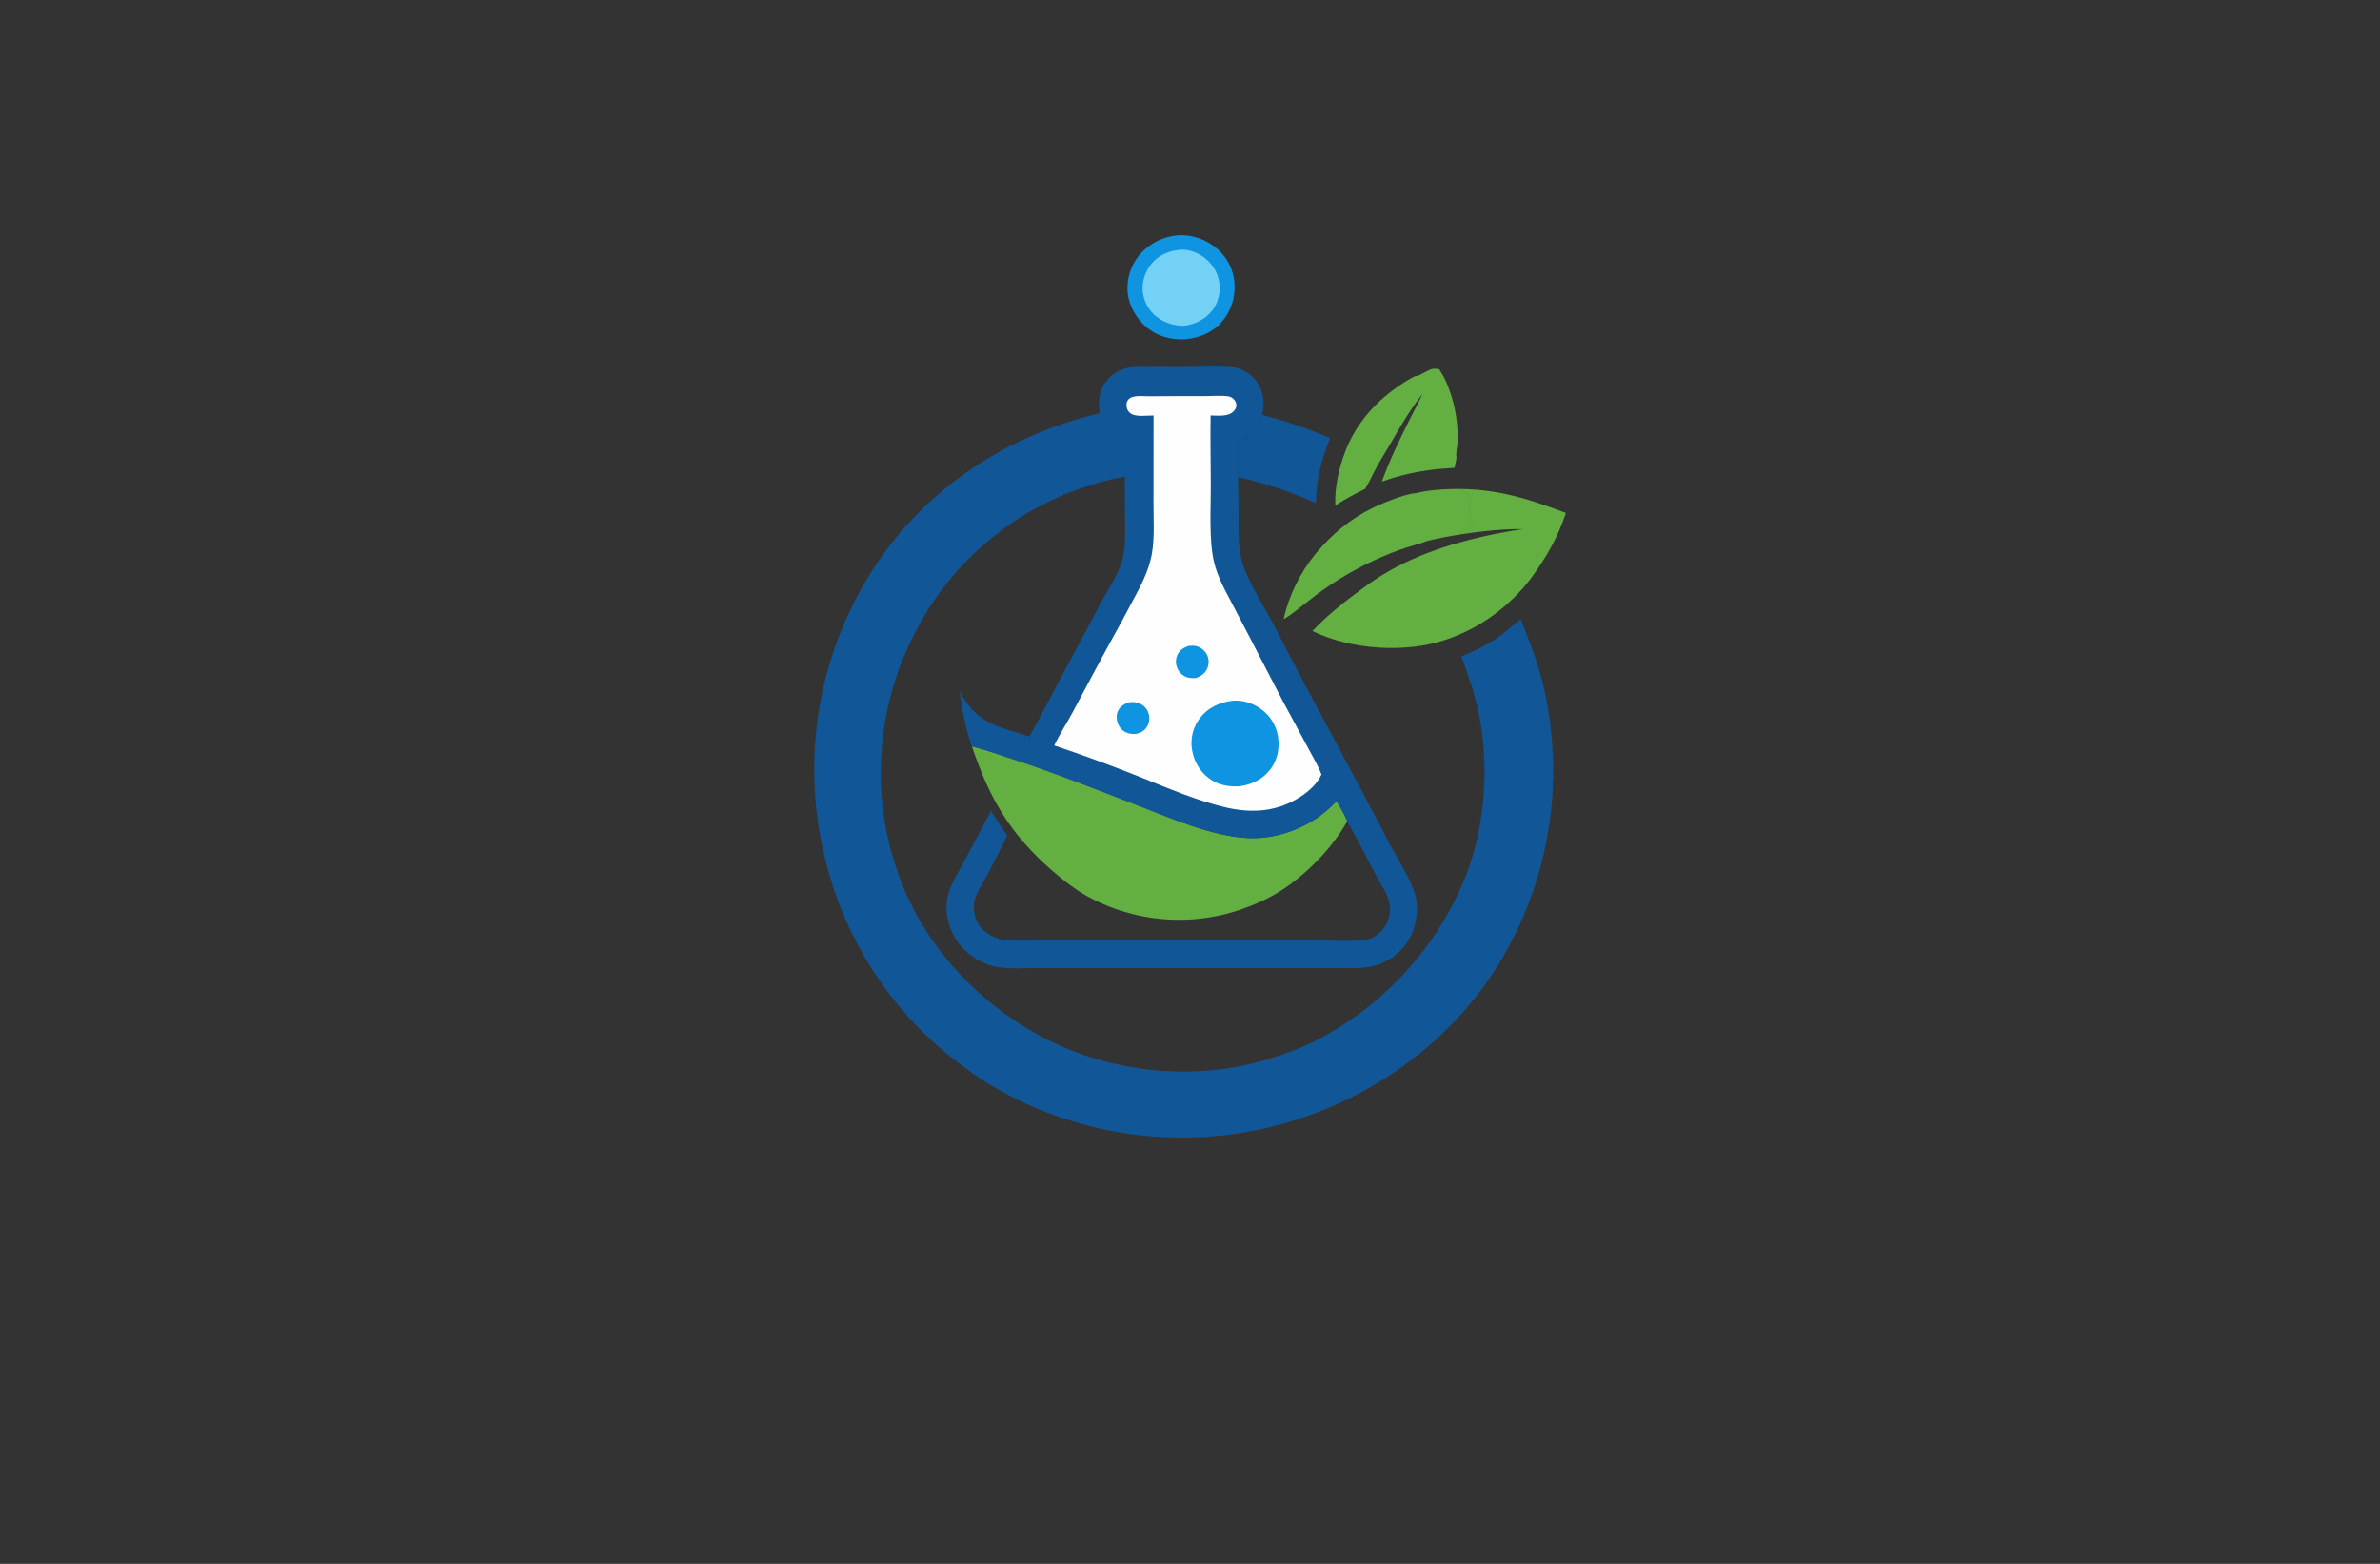 <?xml version="1.0" encoding="utf-8"?>
<!-- Generator: Adobe Illustrator 27.8.1, SVG Export Plug-In . SVG Version: 6.00 Build 0)  -->
<svg version="1.1" xmlns="http://www.w3.org/2000/svg" xmlns:xlink="http://www.w3.org/1999/xlink" x="0px" y="0px"
	 viewBox="0 0 350 230" style="enable-background:new 0 0 350 230;" xml:space="preserve">
<rect x="0" y="0" width="350" height="230" fill="#333333" stroke="none"/>
<style type="text/css">
	.st0{fill:#FFF5CC;}
	.st1{fill:#FFFECF;}
	.st2{fill:#D3FFCF;}
	.st3{fill:#CFFFFD;}
	.st4{fill:#DEF7F9;}
	.st5{fill:#FFF5F8;}
	.st6{fill:#FFEACF;}
	.st7{fill:#F4F9E1;}
	.st8{fill:#FFEEE9;}
	.st9{fill:#FFFFCF;}
	.st10{fill:#FCD8AE;}
	.st11{fill:#F7F4E8;}
	.st12{fill:#FCF1E3;}
	.st13{fill:#FFECD9;}
	.st14{fill:#FCF6DB;}
	.st15{fill:#FFF3C0;}
	.st16{fill:#CCC8B8;}
	.st17{fill:#CECECE;}
	.st18{fill:#E5E1D1;}
	.st19{fill:#063766;}
	.st20{fill:#0E2848;}
	.st21{fill:#00D19E;}
	.st22{fill:#002389;}
	.st23{fill:#00079C;}
	.st24{fill:#7F4900;}
	.st25{fill:#014742;}
	.st26{fill:#0019FF;}
	.st27{fill:#00B3F9;}
	.st28{fill:#773000;}
	.st29{fill-rule:evenodd;clip-rule:evenodd;fill:#CD00FF;}
	.st30{fill-rule:evenodd;clip-rule:evenodd;fill:#FF9700;}
	.st31{fill:#450056;}
	.st32{fill:#70B208;}
	.st33{fill-rule:evenodd;clip-rule:evenodd;fill:#005CFF;}
	.st34{fill-rule:evenodd;clip-rule:evenodd;fill:#00FF73;}
	.st35{fill-rule:evenodd;clip-rule:evenodd;fill:#014422;}
	.st36{fill-rule:evenodd;clip-rule:evenodd;fill:#A58500;}
	.st37{fill-rule:evenodd;clip-rule:evenodd;fill:#FF7300;}
	.st38{fill:#000202;}
	.st39{fill:#005454;}
	.st40{fill:#AB5FBF;}
	.st41{fill:#51531C;}
	.st42{fill:#661B00;}
	.st43{fill:#001E3F;}
	.st44{fill:#C69400;}
	.st45{fill:#009AB0;}
	.st46{fill:#7F0058;}
	.st47{fill:#006060;}
	.st48{fill:#7500FF;}
	.st49{fill:#9CFF00;}
	.st50{fill:#2ECED8;}
	.st51{fill:#097EAF;}
	.st52{fill-rule:evenodd;clip-rule:evenodd;fill:#097EAF;}
	.st53{fill-rule:evenodd;clip-rule:evenodd;fill:#EA0A8C;}
	.st54{fill:#EBA116;}
	.st55{fill:#151F28;}
	.st56{fill:#36EEE0;}
	.st57{fill:#F652A0;}
	.st58{fill:#F7941E;}
	.st59{fill:#8DC63F;}
	.st60{fill:#FDB913;}
	.st61{fill:#25BDBE;}
	.st62{fill:#CD1223;}
	.st63{fill:#1C1D33;}
	.st64{fill-rule:evenodd;clip-rule:evenodd;fill:#CD1223;}
	.st65{fill:#1A1A1A;}
	.st66{fill:#1AC2EA;}
	.st67{fill:#59C0E4;}
	.st68{fill:#4DB3CE;}
	.st69{fill:#EE8561;}
	.st70{fill:#EABC54;}
	.st71{fill:#1660D6;}
	.st72{fill:#FF7950;}
	.st73{fill:#FFFFFF;}
	.st74{fill:#003889;}
	.st75{fill-rule:evenodd;clip-rule:evenodd;fill:#002551;}
	.st76{fill:#41A0F4;}
	.st77{fill:#F3AF0E;}
	.st78{fill:#F66C22;}
	.st79{fill:#011C34;}
	.st80{fill:#918300;}
	.st81{fill:#A95BFE;}
	.st82{fill:#101C42;}
	.st83{fill:#F5A530;}
	.st84{fill:#00BBDD;}
	.st85{fill:#FF8E27;}
	.st86{fill:#97C213;}
	.st87{fill:#F9A609;}
	.st88{fill:#006E99;}
	.st89{fill:url(#SVGID_1_);}
	
		.st90{fill:none;stroke:url(#SVGID_00000057105773715330345510000005980003089790512795_);stroke-width:5.492;stroke-linecap:round;stroke-linejoin:round;stroke-miterlimit:10;}
	.st91{fill:url(#SVGID_00000013162335900136043270000001239514163343910026_);}
	.st92{fill:url(#SVGID_00000046321559620481991870000008300893493767713170_);}
	.st93{fill:#E16D56;}
	.st94{fill:#A03682;}
	.st95{fill:#A13682;}
	.st96{fill:#E87F45;}
	.st97{fill:url(#SVGID_00000063624789160924355920000006582219416233449885_);}
	.st98{fill:#15110E;}
	.st99{fill-rule:evenodd;clip-rule:evenodd;fill:#009894;}
	.st100{fill:url(#SVGID_00000126293728235768492260000003395382502405639814_);}
	.st101{fill:url(#SVGID_00000039839849888610733480000006770825209278235267_);}
	.st102{fill:url(#SVGID_00000155856546258539096210000015254919321462314887_);}
	.st103{fill:url(#SVGID_00000000206242329688437020000017454772469699888304_);}
	.st104{fill:#846100;}
	.st105{fill:url(#SVGID_00000133490251409227937610000018186129861662120842_);}
	.st106{fill-rule:evenodd;clip-rule:evenodd;fill:#336666;}
	.st107{fill-rule:evenodd;clip-rule:evenodd;fill:#FF6600;}
	.st108{fill:url(#SVGID_00000152245611524872410920000010814074530971559324_);}
	.st109{fill:url(#SVGID_00000032627262684240181840000011771035114422640543_);}
	.st110{fill:url(#SVGID_00000073688102513664337310000002714148155781803414_);}
	.st111{fill:url(#XMLID_00000104694254114823964580000004485053459730879134_);}
	.st112{fill:#F1CA24;}
	.st113{fill:#0676C5;}
	.st114{fill:#93D61F;}
	.st115{fill:#0A98E1;}
	.st116{fill:url(#SVGID_00000062888119533068134700000016342638479056754598_);}
	.st117{fill:#171615;}
	.st118{fill:#FEFEFE;}
	.st119{fill:#E0FF4F;}
	.st120{fill:url(#SVGID_00000144339759799275007250000016076915022031953833_);}
	.st121{fill:#42C130;}
	.st122{fill:#B3376C;}
	.st123{fill:#F6F6F6;}
	.st124{fill:url(#SVGID_00000131334800267361549640000008454764270623963278_);}
	.st125{fill:url(#SVGID_00000025427975002973323370000016378061633615816837_);}
	.st126{fill:#72CAE7;}
	.st127{fill:url(#SVGID_00000056418804260528023190000014272782495013365945_);}
	.st128{fill:url(#SVGID_00000107560494087070235780000014852940967357150378_);}
	.st129{fill:#63AF41;}
	.st130{fill:#115696;}
	.st131{fill:#0F94E1;}
	.st132{fill:#72D1F4;}
	.st133{fill:#C34832;}
	.st134{fill:#88BE61;}
	.st135{fill:#578EB0;}
	.st136{fill:#10A27E;}
	.st137{fill:#F77D49;}
	.st138{fill:#41ADB8;}
	.st139{fill:#F24837;}
	.st140{fill:#192537;}
	.st141{fill:#1470AB;}
	.st142{fill:#74C594;}
	.st143{fill:#80B43A;}
	.st144{fill:#05B2BA;}
	.st145{fill:#0F3462;}
	.st146{fill:#E8353F;}
	.st147{fill:#0E62A4;}
	.st148{fill:#28B1EE;}
	.st149{fill:#258DDF;}
	.st150{fill:#5EB631;}
	.st151{fill:#0A326F;}
	.st152{fill:url(#OBJECTS_00000066482062256968454040000010343145905397137314_);}
	.st153{fill:#2B2353;}
	.st154{fill:#1F9EF3;}
	.st155{fill:#91D9F8;}
	.st156{fill:#889FBE;}
	.st157{fill:url(#SVGID_00000148625060043709739390000012858052717054526389_);}
	.st158{fill:#F48680;}
	.st159{fill-rule:evenodd;clip-rule:evenodd;fill:#0093D2;}
	.st160{fill-rule:evenodd;clip-rule:evenodd;fill:#3F6B3B;}
	.st161{fill:#E7B81E;}
	.st162{fill:#D7972C;}
	.st163{fill:#233F4C;}
	.st164{fill:#20693A;}
	.st165{fill:#7CB032;}
	.st166{fill:#D7972D;}
	.st167{fill:#D8DE75;}
	.st168{fill:#E6EFCF;}
	.st169{fill:#2B8339;}
	.st170{fill:#80AD38;}
	.st171{fill:#D5A62D;}
	.st172{fill:#D3DF72;}
	.st173{fill:#558D4C;}
	.st174{fill:#D6E5ED;}
	.st175{fill:#F6E7B8;}
	.st176{fill:#EDF7E7;}
	.st177{fill:#F4F4F3;}
	.st178{fill:#D4E7EF;}
	.st179{fill:#F3F3E2;}
	.st180{fill:#DCE9DE;}
	.st181{fill:#0EB4A7;}
	.st182{fill:#9DE1E2;}
	.st183{fill:#44BFF4;}
	.st184{fill:#14437D;}
	.st185{fill:url(#SVGID_00000097471871663436674780000005722396660427420557_);}
	.st186{fill:url(#SVGID_00000134250133118479485990000004759246122160142208_);}
	.st187{fill:#0F8CF6;}
	.st188{fill-rule:evenodd;clip-rule:evenodd;fill:url(#SVGID_00000074403005395746590770000004081682982857993603_);}
	.st189{fill-rule:evenodd;clip-rule:evenodd;fill:url(#SVGID_00000106131467228302483300000007215704047169841809_);}
	.st190{fill:url(#SVGID_00000058551291325744462340000018446261438155208606_);}
	.st191{fill:url(#SVGID_00000168097016402448191710000012423010337425267107_);}
	.st192{fill:url(#SVGID_00000104706212414459336840000009080381307714127515_);}
	.st193{fill:url(#SVGID_00000029750820794545823600000009560649716025585087_);}
	.st194{fill:url(#SVGID_00000017518078926267428160000005131380155682181818_);}
	.st195{fill:url(#SVGID_00000041255725509887704350000013874487747382443905_);}
	.st196{fill:url(#SVGID_00000072249739706134934170000017823646032889861785_);}
</style>
<g id="Layer_1">
</g>
<g id="Layer_2">
</g>
<g id="Layer_3">
</g>
<g id="Layer_4">
</g>
<g id="Layer_5">
</g>
<g id="Layer_6">
</g>
<g id="Layer_7">
</g>
<g id="Layer_8">
</g>
<g id="Layer_9">
</g>
<g id="Layer_10">
</g>
<g id="Layer_11">
</g>
<g id="Layer_12">
</g>
<g id="Layer_13">
</g>
<g id="Layer_14">
</g>
<g id="Layer_15">
	<g>
		<path class="st129" d="M208.19,72.53c0.04,0.01,0.07,0.02,0.11,0.03c0.47,0.11,1.74-0.24,2.28-0.31c0.79-0.11,4.02-0.43,4.59-0.14
			l0.03,0.23c0.22,0.06,0.59,0.11,0.72,0.3c0.69,0.98,0.05,2,0.22,3.01c0.07,0.39,0.4,0.68,0.49,1.11c-0.09,0.33-0.2,0.61-0.34,0.92
			c-0.06,0.14-0.05,0.08-0.04,0.23l0.25,0.14l-0.06,0.12c-1.31,0.36-5.73,0.77-6.52,1.31l0.03,0.06c-1.34,0.52-2.77,0.84-4.12,1.33
			c-0.92,0.33-1.83,0.69-2.72,1.08c-0.9,0.39-1.78,0.81-2.65,1.25c-0.87,0.44-1.73,0.91-2.57,1.41c-0.84,0.5-1.67,1.02-2.48,1.57
			c-1.22,0.81-2.4,1.71-3.54,2.62c-1.01,0.8-1.98,1.62-3.1,2.27c0.7-3.34,2.43-6.85,4.6-9.5c3.12-3.81,6.66-6.37,11.29-8.06
			C205.76,73.1,207,72.65,208.19,72.53z M205.52,56.89c-3.51,2.44-6.27,5.67-7.76,9.71c-0.91,2.45-1.49,5.12-1.4,7.75
			c1.48-0.97,2.85-1.67,4.41-2.47c0.63-1.03,1.11-2.15,1.69-3.2c0.63-1.14,1.33-2.24,1.98-3.36c1.45-2.49,2.94-5.1,4.73-7.37
			c-0.54,1.26-1.23,2.46-1.84,3.69c-1.49,3-2.98,6.03-4.11,9.19c0.63-0.22,1.27-0.43,1.92-0.62c0.64-0.19,1.29-0.36,1.95-0.51
			c0.65-0.15,1.31-0.28,1.97-0.39c0.66-0.11,1.33-0.2,1.99-0.28c0.95-0.11,1.9-0.14,2.85-0.22c0.12-0.52,0.24-1.03,0.3-1.55
			c-0.17-0.41,0.16-1.88,0.17-2.44c0.06-3.09-0.57-6.38-1.94-9.17c-0.23-0.47-0.53-0.9-0.79-1.36c-0.29-0.01-0.62-0.08-0.9-0.04
			c-0.49,0.07-1.12,0.48-1.57,0.69c-0.26,0.13-0.7,0.44-0.98,0.34C207.25,55.72,206.36,56.31,205.52,56.89z M208.29,72.56
			c0.47,0.11,1.74-0.24,2.28-0.31c0.79-0.11,4.02-0.43,4.59-0.14l0.03,0.23c0.22,0.06,0.59,0.11,0.72,0.3
			c0.69,0.98,0.05,2,0.22,3.01c0.07,0.39,0.4,0.68,0.49,1.11c-0.09,0.33-0.2,0.61-0.34,0.92c-0.06,0.14-0.05,0.08-0.04,0.23
			l0.25,0.14l-0.06,0.12c-1.31,0.36-5.73,0.77-6.52,1.31l0.03,0.06c0.78-0.16,1.55-0.36,2.34-0.51c3.5-0.66,8.16-1.29,11.7-1.21
			c-0.51,0.1-1.03,0.16-1.54,0.23c-6.74,1.17-13.43,2.99-19.32,6.61c-1.4,0.86-2.71,1.85-4.02,2.83c-2.19,1.64-4.23,3.33-6.1,5.32
			c5.69,2.76,13.71,3.3,19.69,1.25c0.31-0.11,0.61-0.22,0.92-0.33c0.3-0.12,0.61-0.24,0.91-0.37c0.3-0.13,0.6-0.26,0.89-0.4
			c0.29-0.14,0.59-0.28,0.88-0.43c0.29-0.15,0.58-0.31,0.86-0.47c0.28-0.16,0.56-0.33,0.84-0.5c0.28-0.17,0.55-0.35,0.82-0.53
			c0.27-0.18,0.54-0.37,0.8-0.56c0.26-0.19,0.52-0.39,0.78-0.59c0.26-0.2,0.51-0.41,0.76-0.62c0.25-0.21,0.49-0.43,0.74-0.65
			c0.24-0.22,0.48-0.44,0.71-0.67c0.23-0.23,0.46-0.46,0.69-0.7c0.22-0.24,0.44-0.48,0.66-0.72c0.22-0.25,0.43-0.49,0.63-0.75
			c0.21-0.25,0.41-0.51,0.6-0.77c2.2-2.99,3.94-6.01,5.1-9.56c-5.73-2.18-10.49-3.65-16.7-3.52c-1.82,0.04-3.63,0.18-5.4,0.62
			C208.22,72.54,208.26,72.55,208.29,72.56z M154.68,128c1.86,1.62,3.84,3.16,6.06,4.26c0.21,0.1,0.42,0.21,0.63,0.31
			c0.21,0.1,0.42,0.2,0.64,0.29c0.21,0.09,0.43,0.19,0.64,0.28c0.22,0.09,0.43,0.18,0.65,0.26c0.22,0.08,0.44,0.16,0.66,0.24
			c0.22,0.08,0.44,0.15,0.66,0.23c0.22,0.07,0.44,0.14,0.67,0.21s0.45,0.13,0.67,0.19c0.22,0.06,0.45,0.12,0.68,0.18
			c0.23,0.06,0.45,0.11,0.68,0.16c0.23,0.05,0.46,0.1,0.69,0.14c0.23,0.04,0.46,0.09,0.69,0.13c0.23,0.04,0.46,0.08,0.69,0.11
			c0.23,0.03,0.46,0.06,0.69,0.09s0.46,0.05,0.7,0.07c0.23,0.02,0.46,0.04,0.7,0.06c0.23,0.02,0.47,0.03,0.7,0.04
			c0.23,0.01,0.47,0.02,0.7,0.02c0.23,0,0.47,0.01,0.7,0c0.23,0,0.47-0.01,0.7-0.01c0.23-0.01,0.47-0.02,0.7-0.03
			s0.47-0.03,0.7-0.05c0.23-0.02,0.46-0.04,0.7-0.07c0.23-0.02,0.46-0.05,0.69-0.08c0.23-0.03,0.46-0.06,0.69-0.1
			c0.23-0.04,0.46-0.08,0.69-0.12c0.23-0.04,0.46-0.09,0.69-0.13c0.23-0.05,0.46-0.1,0.68-0.15c0.23-0.05,0.45-0.11,0.68-0.17
			c0.23-0.06,0.45-0.12,0.67-0.19c0.22-0.06,0.45-0.13,0.67-0.2c0.22-0.07,0.44-0.14,0.66-0.22c2-0.68,4.02-1.59,5.81-2.72
			c3.77-2.38,7.66-6.35,9.82-10.27c-0.39-1.02-1.02-2-1.56-2.95c-1.08,1.1-2.14,2.03-3.46,2.84c-2.9,1.77-6.24,2.74-9.65,2.58
			c-5.32-0.26-11.58-3.05-16.57-4.97c-6.2-2.39-12.38-4.86-18.71-6.88c-1.74-0.56-3.5-1.2-5.26-1.63
			C145.5,117.43,148.52,122.62,154.68,128z"/>
		<path class="st130" d="M182.04,65.07c2.08-1.1,2.71-1.89,3.54-4.07c3.49,0.93,6.71,2,10.02,3.43c-1.24,3.29-2.08,5.98-2.07,9.57
			c-3.71-1.67-7.44-2.96-11.43-3.8l0,2.15C181.98,72.15,182.04,65.96,182.04,65.07z M127.72,84.78c-0.24,0.38-0.47,0.77-0.69,1.16
			c-0.23,0.39-0.45,0.78-0.66,1.18c-0.22,0.4-0.43,0.79-0.63,1.19c-0.21,0.4-0.41,0.8-0.6,1.21c-0.2,0.41-0.39,0.81-0.57,1.22
			c-0.19,0.41-0.37,0.82-0.54,1.24c-0.18,0.41-0.35,0.83-0.51,1.25c-0.17,0.42-0.33,0.84-0.48,1.26c-0.15,0.42-0.3,0.85-0.45,1.27
			c-0.14,0.43-0.28,0.86-0.42,1.29c-0.13,0.43-0.26,0.86-0.38,1.3c-0.12,0.43-0.24,0.87-0.35,1.3c-0.11,0.44-0.22,0.87-0.32,1.31
			c-0.1,0.44-0.2,0.88-0.29,1.32c-0.09,0.44-0.17,0.88-0.25,1.33c-0.08,0.44-0.15,0.89-0.22,1.33c-0.07,0.45-0.13,0.89-0.19,1.34
			c-0.06,0.45-0.11,0.89-0.15,1.34c-0.05,0.45-0.09,0.9-0.12,1.35c-0.03,0.45-0.06,0.9-0.09,1.35c-0.02,0.45-0.04,0.9-0.05,1.35
			c-0.01,0.45-0.02,0.9-0.02,1.35c0,0.45,0,0.9,0.01,1.35s0.03,0.9,0.05,1.35c0.02,0.45,0.05,0.9,0.08,1.35
			c0.03,0.45,0.07,0.9,0.11,1.35c0.04,0.45,0.09,0.9,0.15,1.34c0.05,0.45,0.11,0.89,0.18,1.34c0.07,0.45,0.14,0.89,0.21,1.33
			c0.08,0.44,0.16,0.89,0.25,1.33c0.09,0.44,0.18,0.88,0.28,1.32c0.1,0.44,0.2,0.88,0.31,1.31c0.09,0.38,0.19,0.76,0.29,1.14
			c0.1,0.38,0.2,0.75,0.31,1.13c0.11,0.38,0.22,0.75,0.34,1.12c0.12,0.37,0.24,0.74,0.36,1.12c0.12,0.37,0.25,0.74,0.39,1.11
			c0.13,0.37,0.27,0.73,0.41,1.1c0.14,0.36,0.29,0.73,0.44,1.09c0.15,0.36,0.3,0.72,0.46,1.08c0.16,0.36,0.32,0.71,0.48,1.07
			c0.16,0.35,0.33,0.71,0.51,1.06c0.17,0.35,0.35,0.7,0.53,1.05c0.18,0.35,0.36,0.69,0.55,1.03c0.19,0.34,0.38,0.68,0.57,1.02
			c0.2,0.34,0.39,0.67,0.6,1.01c0.2,0.33,0.41,0.67,0.62,1c0.21,0.33,0.42,0.66,0.64,0.98c0.22,0.32,0.44,0.65,0.66,0.97
			c0.22,0.32,0.45,0.64,0.68,0.95c0.23,0.31,0.47,0.63,0.7,0.94c0.24,0.31,0.48,0.62,0.73,0.92c0.25,0.3,0.49,0.61,0.75,0.91
			c0.25,0.3,0.51,0.6,0.77,0.89c0.26,0.29,0.52,0.58,0.78,0.87c0.26,0.29,0.53,0.57,0.8,0.85c0.27,0.28,0.55,0.56,0.82,0.84
			c0.28,0.28,0.56,0.55,0.84,0.82c0.28,0.27,0.57,0.54,0.86,0.8c0.29,0.26,0.58,0.52,0.88,0.78c0.29,0.26,0.59,0.51,0.89,0.76
			c0.3,0.25,0.6,0.5,0.91,0.74c0.31,0.24,0.61,0.48,0.93,0.72c0.31,0.24,0.62,0.47,0.94,0.7c1.07,0.78,2.13,1.56,3.26,2.25
			c0.39,0.24,0.78,0.47,1.17,0.7c0.39,0.23,0.79,0.45,1.19,0.67c0.4,0.22,0.8,0.43,1.2,0.64c0.4,0.21,0.81,0.41,1.22,0.61
			c0.41,0.2,0.82,0.39,1.23,0.58c0.41,0.19,0.83,0.37,1.25,0.55c0.42,0.18,0.84,0.35,1.26,0.51c0.42,0.17,0.85,0.33,1.27,0.48
			c0.43,0.16,0.86,0.31,1.29,0.45c0.43,0.15,0.86,0.29,1.3,0.42c0.43,0.13,0.87,0.26,1.31,0.39c0.44,0.12,0.88,0.24,1.32,0.36
			c0.44,0.11,0.88,0.22,1.32,0.32c0.44,0.1,0.89,0.2,1.33,0.29s0.89,0.18,1.34,0.26c0.45,0.08,0.89,0.16,1.34,0.22
			c0.45,0.07,0.9,0.13,1.35,0.19c0.45,0.06,0.9,0.11,1.35,0.16c0.45,0.05,0.9,0.09,1.36,0.12c0.45,0.04,0.91,0.07,1.36,0.09
			c0.45,0.02,0.91,0.04,1.36,0.06c0.45,0.01,0.91,0.02,1.36,0.02c0.45,0,0.91,0,1.36-0.01c0.45-0.01,0.91-0.02,1.36-0.04
			c0.45-0.02,0.91-0.05,1.36-0.08c0.45-0.03,0.91-0.07,1.36-0.11c0.45-0.04,0.9-0.09,1.35-0.14c0.45-0.05,0.9-0.11,1.35-0.18
			c0.45-0.06,0.9-0.13,1.35-0.21c0.45-0.08,0.89-0.16,1.34-0.24c0.45-0.09,0.89-0.18,1.33-0.28s0.89-0.2,1.33-0.31
			c13.63-3.35,26.17-12.01,33.47-24.1c0.23-0.38,0.46-0.76,0.68-1.15c0.22-0.38,0.44-0.77,0.65-1.16c0.21-0.39,0.42-0.78,0.62-1.18
			c0.2-0.4,0.4-0.79,0.59-1.19c0.19-0.4,0.38-0.8,0.56-1.21c0.18-0.4,0.36-0.81,0.53-1.22c0.17-0.41,0.34-0.82,0.5-1.23
			c0.16-0.41,0.32-0.83,0.47-1.24c0.15-0.42,0.3-0.84,0.44-1.26c0.14-0.42,0.28-0.84,0.41-1.27c0.13-0.42,0.26-0.85,0.38-1.28
			c0.12-0.43,0.24-0.85,0.35-1.28c0.11-0.43,0.22-0.86,0.32-1.29c0.1-0.43,0.2-0.87,0.28-1.3c0.09-0.43,0.17-0.87,0.25-1.31
			s0.15-0.87,0.22-1.31c0.07-0.44,0.13-0.88,0.19-1.32c0.06-0.44,0.11-0.88,0.16-1.32c0.05-0.44,0.09-0.88,0.12-1.32
			c0.04-0.44,0.07-0.88,0.09-1.33c0.03-0.44,0.05-0.89,0.06-1.33c0.01-0.44,0.02-0.89,0.03-1.33c0-0.44,0-0.89-0.01-1.33
			c-0.01-0.44-0.02-0.89-0.04-1.33c-0.02-0.44-0.04-0.89-0.07-1.33c-0.03-0.44-0.06-0.89-0.1-1.33c-0.04-0.44-0.08-0.88-0.13-1.32
			c-0.05-0.44-0.11-0.88-0.17-1.32c-0.06-0.44-0.13-0.88-0.2-1.32c-0.07-0.44-0.15-0.87-0.23-1.31c-0.08-0.44-0.17-0.87-0.26-1.3
			c-0.09-0.43-0.19-0.87-0.29-1.3c-0.81-3.27-2.02-6.38-3.27-9.5l-0.05,0.04c-0.92,0.66-1.75,1.46-2.65,2.14
			c-1.87,1.41-3.89,2.39-6.04,3.3c1.06,2.82,2,5.55,2.6,8.51c1.64,8.12,0.81,17.87-2.65,25.43c-0.12,0.27-0.24,0.54-0.37,0.8
			c-0.13,0.27-0.25,0.53-0.38,0.8s-0.26,0.53-0.4,0.79c-0.14,0.26-0.27,0.52-0.41,0.78c-0.14,0.26-0.28,0.52-0.43,0.77
			c-0.15,0.26-0.29,0.51-0.44,0.77c-0.15,0.25-0.3,0.51-0.46,0.76s-0.31,0.5-0.47,0.75c-0.16,0.25-0.32,0.49-0.49,0.74
			c-0.16,0.24-0.33,0.49-0.5,0.73s-0.34,0.48-0.51,0.72c-0.17,0.24-0.35,0.48-0.53,0.71c-0.18,0.24-0.36,0.47-0.54,0.7
			c-0.18,0.23-0.37,0.46-0.55,0.69c-0.19,0.23-0.38,0.45-0.57,0.68c-0.19,0.22-0.38,0.45-0.58,0.67c-0.2,0.22-0.39,0.44-0.59,0.66
			c-0.2,0.22-0.4,0.43-0.6,0.65c-0.2,0.21-0.41,0.42-0.62,0.63c-0.21,0.21-0.42,0.42-0.63,0.62c-0.21,0.21-0.42,0.41-0.64,0.61
			c-0.22,0.2-0.43,0.4-0.65,0.6c-0.22,0.2-0.44,0.39-0.66,0.59c-0.22,0.19-0.45,0.38-0.67,0.57c-0.23,0.19-0.45,0.38-0.68,0.56
			c-0.23,0.18-0.46,0.37-0.69,0.55c-0.23,0.18-0.47,0.36-0.7,0.53c-0.24,0.18-0.47,0.35-0.71,0.52c-0.24,0.17-0.48,0.34-0.72,0.51
			c-0.24,0.17-0.49,0.33-0.73,0.49c-0.25,0.16-0.49,0.32-0.74,0.48c-0.25,0.16-0.5,0.31-0.75,0.47c-1.9,1.14-3.94,2.25-6.02,3.02
			c-2.43,0.9-4.83,1.71-7.37,2.25c-0.29,0.06-0.58,0.12-0.86,0.17s-0.58,0.1-0.87,0.15c-0.29,0.05-0.58,0.09-0.87,0.14
			c-0.29,0.04-0.58,0.08-0.87,0.12c-0.29,0.04-0.58,0.07-0.87,0.1c-0.29,0.03-0.58,0.06-0.88,0.08c-0.29,0.03-0.59,0.05-0.88,0.07
			c-0.29,0.02-0.59,0.04-0.88,0.05c-0.29,0.01-0.59,0.02-0.88,0.03c-0.29,0.01-0.59,0.01-0.88,0.01s-0.59,0-0.88,0
			c-0.29,0-0.59-0.01-0.88-0.02c-0.29-0.01-0.59-0.02-0.88-0.04c-0.29-0.02-0.59-0.03-0.88-0.05c-0.29-0.02-0.59-0.04-0.88-0.07
			c-0.29-0.03-0.58-0.06-0.88-0.09c-0.29-0.03-0.58-0.07-0.87-0.11c-0.29-0.04-0.58-0.08-0.87-0.12c-0.29-0.04-0.58-0.09-0.87-0.14
			c-0.29-0.05-0.58-0.1-0.87-0.16c-0.29-0.06-0.58-0.11-0.86-0.17c-0.29-0.06-0.57-0.12-0.86-0.19c-0.29-0.07-0.57-0.14-0.86-0.21
			c-0.28-0.07-0.57-0.15-0.85-0.22c-0.28-0.08-0.57-0.16-0.85-0.24c-0.28-0.08-0.56-0.17-0.84-0.26c-0.28-0.09-0.56-0.18-0.84-0.27
			c-0.28-0.09-0.55-0.19-0.83-0.29c-0.28-0.1-0.55-0.2-0.82-0.31c-0.27-0.11-0.55-0.21-0.82-0.32c-0.27-0.11-0.54-0.22-0.81-0.34
			c-0.27-0.12-0.54-0.23-0.81-0.36c-10.49-4.85-19.22-13.7-23.23-24.61c-0.12-0.34-0.25-0.68-0.36-1.02s-0.23-0.68-0.34-1.03
			c-0.11-0.34-0.21-0.69-0.31-1.03c-0.1-0.35-0.2-0.69-0.29-1.04c-0.09-0.35-0.18-0.7-0.26-1.05s-0.16-0.7-0.24-1.05
			c-0.07-0.35-0.14-0.7-0.21-1.06c-0.07-0.35-0.13-0.71-0.18-1.06c-0.06-0.36-0.11-0.71-0.16-1.07c-0.05-0.36-0.09-0.71-0.13-1.07
			c-0.04-0.36-0.07-0.72-0.11-1.07c-0.03-0.36-0.06-0.72-0.08-1.08c-0.02-0.36-0.04-0.72-0.05-1.08c-0.01-0.36-0.02-0.72-0.03-1.08
			c0-0.36-0.01-0.72,0-1.08c0-0.36,0.01-0.72,0.03-1.08c0.01-0.36,0.03-0.72,0.05-1.08c0.02-0.36,0.05-0.72,0.08-1.08
			c0.03-0.36,0.06-0.72,0.1-1.07c0.04-0.36,0.08-0.71,0.13-1.07c0.05-0.36,0.1-0.71,0.16-1.07c0.06-0.36,0.12-0.71,0.18-1.06
			c0.06-0.35,0.13-0.71,0.21-1.06c0.07-0.35,0.15-0.7,0.23-1.05c0.08-0.35,0.17-0.7,0.26-1.05c0.09-0.35,0.19-0.7,0.28-1.04
			c0.1-0.35,0.2-0.69,0.31-1.03c0.11-0.34,0.22-0.69,0.33-1.03s0.24-0.68,0.36-1.02c0.12-0.34,0.25-0.67,0.38-1.01
			c0.13-0.33,0.27-0.67,0.41-1s0.28-0.66,0.43-0.99c1.01-2.19,2.17-4.39,3.49-6.4c0.16-0.24,0.32-0.47,0.48-0.71
			c0.16-0.23,0.33-0.47,0.49-0.7c0.17-0.23,0.33-0.46,0.51-0.69c0.17-0.23,0.34-0.45,0.52-0.68c0.18-0.22,0.35-0.45,0.53-0.67
			c0.18-0.22,0.36-0.44,0.55-0.66c0.18-0.22,0.37-0.43,0.56-0.65c0.19-0.21,0.38-0.43,0.57-0.64c0.19-0.21,0.39-0.42,0.58-0.62
			c0.2-0.21,0.39-0.41,0.59-0.61c0.2-0.2,0.4-0.4,0.61-0.6c0.2-0.2,0.41-0.39,0.62-0.59c0.21-0.19,0.42-0.39,0.63-0.58
			c0.21-0.19,0.43-0.38,0.64-0.56c0.22-0.19,0.43-0.37,0.65-0.55c0.22-0.18,0.44-0.36,0.66-0.54c0.22-0.18,0.45-0.35,0.67-0.53
			c0.23-0.17,0.45-0.34,0.68-0.51c0.23-0.17,0.46-0.33,0.69-0.5c0.23-0.16,0.47-0.33,0.7-0.49c0.24-0.16,0.47-0.32,0.71-0.47
			c0.24-0.15,0.48-0.31,0.72-0.46c0.24-0.15,0.49-0.3,0.73-0.44c0.24-0.15,0.49-0.29,0.74-0.43c0.25-0.14,0.5-0.28,0.75-0.41
			c0.25-0.14,0.5-0.27,0.75-0.4c0.25-0.13,0.51-0.26,0.76-0.38c0.26-0.13,0.51-0.25,0.77-0.37c0.26-0.12,0.52-0.24,0.78-0.35
			c0.26-0.12,0.52-0.23,0.78-0.34c0.26-0.11,0.53-0.22,0.79-0.32c0.26-0.11,0.53-0.21,0.8-0.31c2.39-0.87,4.95-1.67,7.46-2.07
			c0.02,1.98,0.03,3.97,0.03,5.95c0,2.01,0.13,4.11-0.33,6.08c-0.5,2.11-2.35,4.83-3.39,6.83c-1.96,3.77-4,7.48-6,11.23
			c-1.44,2.7-2.82,5.45-4.33,8.12c-4.8-1.54-7.7-1.86-10.28-6.65c0.38,2.7,0.89,5.53,1.8,8.11c1.77,0.43,3.53,1.08,5.26,1.63
			c6.33,2.03,12.51,4.5,18.71,6.88c4.98,1.92,11.24,4.71,16.57,4.97c3.41,0.16,6.75-0.81,9.65-2.58c1.33-0.81,2.38-1.74,3.46-2.84
			c0.54,0.95,1.17,1.93,1.56,2.95c1.43,2.58,2.82,5.19,4.16,7.82c0.55,1.05,1.27,2.09,1.72,3.18c0.52,1.26,0.57,2.51,0.03,3.77
			c-0.48,1.13-1.42,2.07-2.57,2.5c-0.5,0.19-1.07,0.28-1.6,0.29c-2.72,0.07-5.45-0.04-8.17-0.04l-21.14-0.02l-15.41,0.01
			c-2.29,0-4.62,0.12-6.91,0.01c-0.78-0.04-1.47-0.21-2.17-0.55c-1.23-0.59-2.16-1.49-2.61-2.8c-0.26-0.77-0.34-1.67-0.15-2.46
			c0.3-1.28,1.25-2.61,1.86-3.77c1.01-1.93,2-3.88,2.97-5.83c-0.83-1.2-1.65-2.4-2.39-3.65c-1.27,2.45-2.6,4.89-3.9,7.32
			c-0.79,1.48-1.72,2.94-2.26,4.53c-0.07,0.2-0.12,0.39-0.18,0.6c-0.05,0.2-0.09,0.4-0.12,0.61c-0.03,0.2-0.06,0.41-0.07,0.62
			c-0.02,0.21-0.02,0.41-0.02,0.62c0,0.14,0.01,0.28,0.01,0.43c0.01,0.14,0.02,0.28,0.04,0.42c0.02,0.14,0.03,0.28,0.06,0.42
			c0.02,0.14,0.05,0.28,0.08,0.42c0.03,0.14,0.06,0.28,0.1,0.41c0.04,0.14,0.08,0.27,0.12,0.41c0.04,0.14,0.09,0.27,0.14,0.4
			s0.1,0.27,0.16,0.4c0.06,0.13,0.11,0.26,0.18,0.39c0.06,0.13,0.13,0.25,0.2,0.38c0.07,0.12,0.14,0.25,0.21,0.37
			s0.15,0.24,0.23,0.36c0.08,0.12,0.16,0.23,0.25,0.35c0.09,0.11,0.17,0.22,0.27,0.33c0.09,0.11,0.19,0.22,0.28,0.32
			c0.1,0.1,0.2,0.21,0.3,0.31c1.3,1.29,3.04,2.26,4.86,2.56c1.87,0.31,3.96,0.14,5.85,0.15l10.91,0l35.94,0
			c2.55-0.02,4.84-0.79,6.65-2.66c1.95-2,2.71-4.99,2.18-7.71c-0.45-2.31-2.89-6.01-4.06-8.28c-5.43-10.54-11.24-20.88-16.63-31.44
			c-1.41-2.76-3.78-6.37-4.72-9.2c-0.7-2.13-0.66-4.24-0.66-6.46c0-1.42-0.01-2.84-0.02-4.25c-0.12-0.2-0.05-6.39-0.06-7.28
			c2.08-1.1,2.71-1.89,3.54-4.07c0.4-1.54,0.27-3.14-0.55-4.53c-0.69-1.16-1.88-2.06-3.19-2.38c-1.51-0.37-6.05-0.13-7.9-0.14
			l-4.85-0.02c-0.93,0-1.9-0.05-2.83,0.06c-0.19,0.02-0.38,0.06-0.57,0.1c-0.19,0.04-0.37,0.1-0.56,0.16
			c-0.18,0.06-0.36,0.14-0.53,0.22c-0.17,0.08-0.34,0.18-0.51,0.28c-1.17,0.73-2.04,1.85-2.35,3.2c-0.21,0.9-0.2,1.88-0.04,2.79
			C147.59,64.15,135.35,72.3,127.72,84.78z"/>
		<path class="st118" d="M168.84,58.28c2.78-0.02,5.56-0.03,8.35-0.02c1.08,0,2.47-0.13,3.51,0.05c0.25,0.04,0.46,0.16,0.65,0.33
			c0.28,0.25,0.47,0.6,0.47,0.98c0,0.36-0.2,0.66-0.44,0.9c-0.81,0.81-2.29,0.59-3.35,0.59c-0.06,3.46,0.03,6.93,0.03,10.39
			c0,3.31-0.28,7.96,0.46,11.11c0.53,2.25,1.65,4.23,2.72,6.26l2.27,4.34l5.1,9.83l3.94,7.31c0.59,1.12,1.3,2.28,1.75,3.47
			c0.01,0.03,0.02,0.05,0.03,0.08c-0.57,1.33-1.85,2.46-3.03,3.24c-3.3,2.17-6.81,2.48-10.59,1.71c-4.61-1.02-9.09-3-13.46-4.74
			c-4.03-1.6-8.1-3.09-12.21-4.47c0.75-1.6,1.8-3.21,2.65-4.79c1.98-3.69,3.93-7.4,5.95-11.07c0.93-1.66,1.84-3.33,2.72-5.02
			c1.3-2.43,2.61-4.71,3.06-7.48c0.39-2.4,0.2-5.01,0.21-7.44l0.01-12.73c-0.98-0.02-2.69,0.29-3.47-0.38
			c-0.37-0.31-0.49-0.66-0.51-1.13c-0.01-0.33,0.07-0.64,0.31-0.88C166.59,58.09,168.01,58.27,168.84,58.28z"/>
		<path class="st131" d="M173.28,34.6c1.99-0.13,4.12,0.63,5.63,1.92c0.09,0.08,0.19,0.16,0.28,0.24c0.09,0.08,0.18,0.17,0.26,0.26
			c0.09,0.09,0.17,0.18,0.25,0.27c0.08,0.09,0.16,0.19,0.24,0.28c0.08,0.1,0.15,0.19,0.22,0.29c0.07,0.1,0.14,0.2,0.21,0.3
			c0.07,0.1,0.13,0.21,0.19,0.31c0.06,0.11,0.12,0.21,0.18,0.32c0.06,0.11,0.11,0.22,0.16,0.33c0.05,0.11,0.1,0.23,0.14,0.34
			c0.05,0.11,0.09,0.23,0.13,0.35c0.04,0.12,0.08,0.23,0.11,0.35c0.03,0.12,0.06,0.24,0.09,0.36c0.03,0.12,0.05,0.24,0.07,0.36
			c0.02,0.12,0.04,0.24,0.06,0.36c0.02,0.12,0.03,0.24,0.04,0.37c0.15,2.15-0.5,4.19-1.94,5.81c-1.41,1.59-3.45,2.35-5.54,2.49
			c-1.98,0.03-3.78-0.44-5.35-1.7c-1.52-1.23-2.7-3.22-2.88-5.18c-0.01-0.13-0.02-0.25-0.02-0.38c0-0.13-0.01-0.25,0-0.38
			c0-0.13,0.01-0.25,0.01-0.38c0.01-0.13,0.02-0.25,0.03-0.38c0.01-0.13,0.03-0.25,0.05-0.37c0.02-0.12,0.04-0.25,0.07-0.37
			c0.03-0.12,0.06-0.25,0.09-0.37c0.03-0.12,0.07-0.24,0.11-0.36c0.04-0.12,0.08-0.24,0.12-0.36c0.04-0.12,0.09-0.23,0.14-0.35
			c0.05-0.12,0.1-0.23,0.16-0.34c0.06-0.11,0.11-0.22,0.18-0.33c0.06-0.11,0.13-0.22,0.19-0.33c0.07-0.11,0.14-0.21,0.21-0.32
			c0.07-0.1,0.15-0.2,0.22-0.3c0.08-0.1,0.16-0.2,0.24-0.29C169.06,35.76,171.1,34.78,173.28,34.6z M164.44,104.49
			c-0.29,0.55-0.28,1.21-0.09,1.8c0.2,0.61,0.61,1.11,1.18,1.4c0.52,0.26,1.06,0.29,1.63,0.23c0.68-0.18,1.21-0.48,1.56-1.12
			c0.32-0.58,0.38-1.33,0.16-1.95c-0.03-0.08-0.05-0.15-0.09-0.22c-0.03-0.07-0.07-0.14-0.11-0.21c-0.04-0.07-0.08-0.13-0.13-0.2
			c-0.05-0.06-0.1-0.13-0.15-0.18c-0.05-0.06-0.11-0.12-0.17-0.17c-0.06-0.05-0.12-0.1-0.18-0.15c-0.06-0.05-0.13-0.09-0.2-0.13
			c-0.07-0.04-0.14-0.08-0.21-0.11c-0.5-0.24-1-0.25-1.55-0.2C165.42,103.49,164.8,103.81,164.44,104.49z M174.82,94.99
			c0.43-0.03,0.84-0.06,1.26,0.08c0.04,0.01,0.08,0.03,0.12,0.04s0.08,0.03,0.12,0.05c0.04,0.02,0.08,0.04,0.11,0.06
			c0.04,0.02,0.07,0.04,0.11,0.06c0.04,0.02,0.07,0.04,0.11,0.07c0.04,0.02,0.07,0.05,0.1,0.07c0.03,0.03,0.07,0.05,0.1,0.08
			c0.03,0.03,0.06,0.05,0.1,0.08c0.03,0.03,0.06,0.06,0.09,0.09c0.03,0.03,0.06,0.06,0.09,0.09c0.03,0.03,0.06,0.06,0.08,0.1
			c0.03,0.03,0.05,0.07,0.08,0.1c0.02,0.03,0.05,0.07,0.07,0.1c0.02,0.04,0.04,0.07,0.07,0.11c0.02,0.04,0.04,0.07,0.06,0.11
			c0.02,0.04,0.04,0.08,0.05,0.11c0.03,0.07,0.06,0.14,0.08,0.22c0.02,0.07,0.05,0.15,0.06,0.23c0.02,0.08,0.03,0.15,0.04,0.23
			c0.01,0.08,0.02,0.16,0.02,0.23c0,0.08,0,0.16-0.01,0.23c-0.01,0.08-0.02,0.16-0.03,0.23c-0.01,0.08-0.03,0.15-0.05,0.23
			c-0.02,0.08-0.05,0.15-0.07,0.22c-0.31,0.78-0.89,1.18-1.63,1.49c-0.52,0.06-1.03,0.05-1.52-0.14c-0.07-0.03-0.14-0.06-0.21-0.1
			c-0.07-0.04-0.14-0.08-0.2-0.12c-0.07-0.04-0.13-0.09-0.19-0.14c-0.06-0.05-0.12-0.1-0.18-0.16c-0.06-0.06-0.11-0.11-0.16-0.17
			c-0.05-0.06-0.1-0.12-0.14-0.19c-0.04-0.07-0.08-0.13-0.12-0.2c-0.04-0.07-0.07-0.14-0.1-0.21c-0.26-0.62-0.27-1.32,0.01-1.94
			C173.47,95.6,174.07,95.24,174.82,94.99z M181.22,103.06c1.47-0.15,3.01,0.34,4.19,1.2c0.09,0.06,0.17,0.12,0.25,0.19
			c0.08,0.06,0.16,0.13,0.24,0.2c0.08,0.07,0.16,0.14,0.23,0.21c0.07,0.07,0.15,0.15,0.22,0.22c0.07,0.08,0.14,0.15,0.21,0.23
			c0.07,0.08,0.13,0.16,0.2,0.25c0.06,0.08,0.12,0.17,0.18,0.25c0.06,0.09,0.12,0.17,0.17,0.26c0.05,0.09,0.11,0.18,0.16,0.27
			c0.05,0.09,0.1,0.19,0.14,0.28c0.05,0.09,0.09,0.19,0.13,0.29c0.04,0.1,0.08,0.19,0.11,0.29c0.04,0.1,0.07,0.2,0.1,0.3
			c0.03,0.1,0.06,0.2,0.08,0.3c0.03,0.1,0.05,0.2,0.07,0.31c0.02,0.1,0.04,0.21,0.05,0.31c0.24,1.61-0.09,3.34-1.08,4.66
			c-1.15,1.54-2.74,2.3-4.61,2.56c-1.69,0.09-3.2-0.19-4.57-1.25c-1.36-1.05-2.2-2.62-2.42-4.31c-0.01-0.1-0.02-0.2-0.03-0.3
			c-0.01-0.1-0.01-0.2-0.02-0.3c0-0.1,0-0.2,0-0.3c0-0.1,0.01-0.2,0.01-0.3c0.01-0.1,0.02-0.2,0.03-0.3c0.01-0.1,0.03-0.2,0.04-0.3
			s0.04-0.2,0.06-0.3s0.05-0.2,0.07-0.3c0.03-0.1,0.06-0.19,0.09-0.29c0.03-0.1,0.07-0.19,0.1-0.29c0.04-0.09,0.08-0.19,0.12-0.28
			c0.04-0.09,0.09-0.18,0.13-0.27c0.05-0.09,0.09-0.18,0.14-0.27c0.05-0.09,0.1-0.17,0.16-0.26c0.05-0.09,0.11-0.17,0.17-0.25
			c0.06-0.08,0.12-0.16,0.18-0.24C177.68,104.05,179.39,103.28,181.22,103.06z"/>
		<path class="st132" d="M173.49,36.74c1.21-0.14,2.56,0.38,3.52,1.08c1.21,0.88,2.06,2.17,2.28,3.66c0.22,1.45-0.08,2.94-0.97,4.12
			c-1.05,1.38-2.58,2.1-4.26,2.32c-1.46-0.04-2.78-0.41-3.95-1.32c-0.07-0.05-0.14-0.11-0.21-0.17c-0.07-0.06-0.13-0.12-0.2-0.18
			c-0.06-0.06-0.13-0.12-0.19-0.19c-0.06-0.06-0.12-0.13-0.18-0.2c-0.06-0.07-0.11-0.14-0.17-0.21c-0.05-0.07-0.11-0.14-0.16-0.21
			c-0.05-0.07-0.1-0.15-0.15-0.22c-0.05-0.08-0.09-0.15-0.14-0.23c-0.04-0.08-0.09-0.16-0.12-0.24c-0.04-0.08-0.08-0.16-0.11-0.24
			c-0.04-0.08-0.07-0.16-0.1-0.25c-0.03-0.08-0.06-0.17-0.09-0.25c-0.03-0.08-0.05-0.17-0.08-0.26c-0.02-0.09-0.04-0.17-0.06-0.26
			c-0.02-0.09-0.04-0.17-0.05-0.26c-0.01-0.09-0.03-0.18-0.04-0.26c-0.17-1.52,0.32-3.02,1.28-4.19
			C170.42,37.49,171.87,36.9,173.49,36.74z"/>
	</g>
</g>
</svg>
